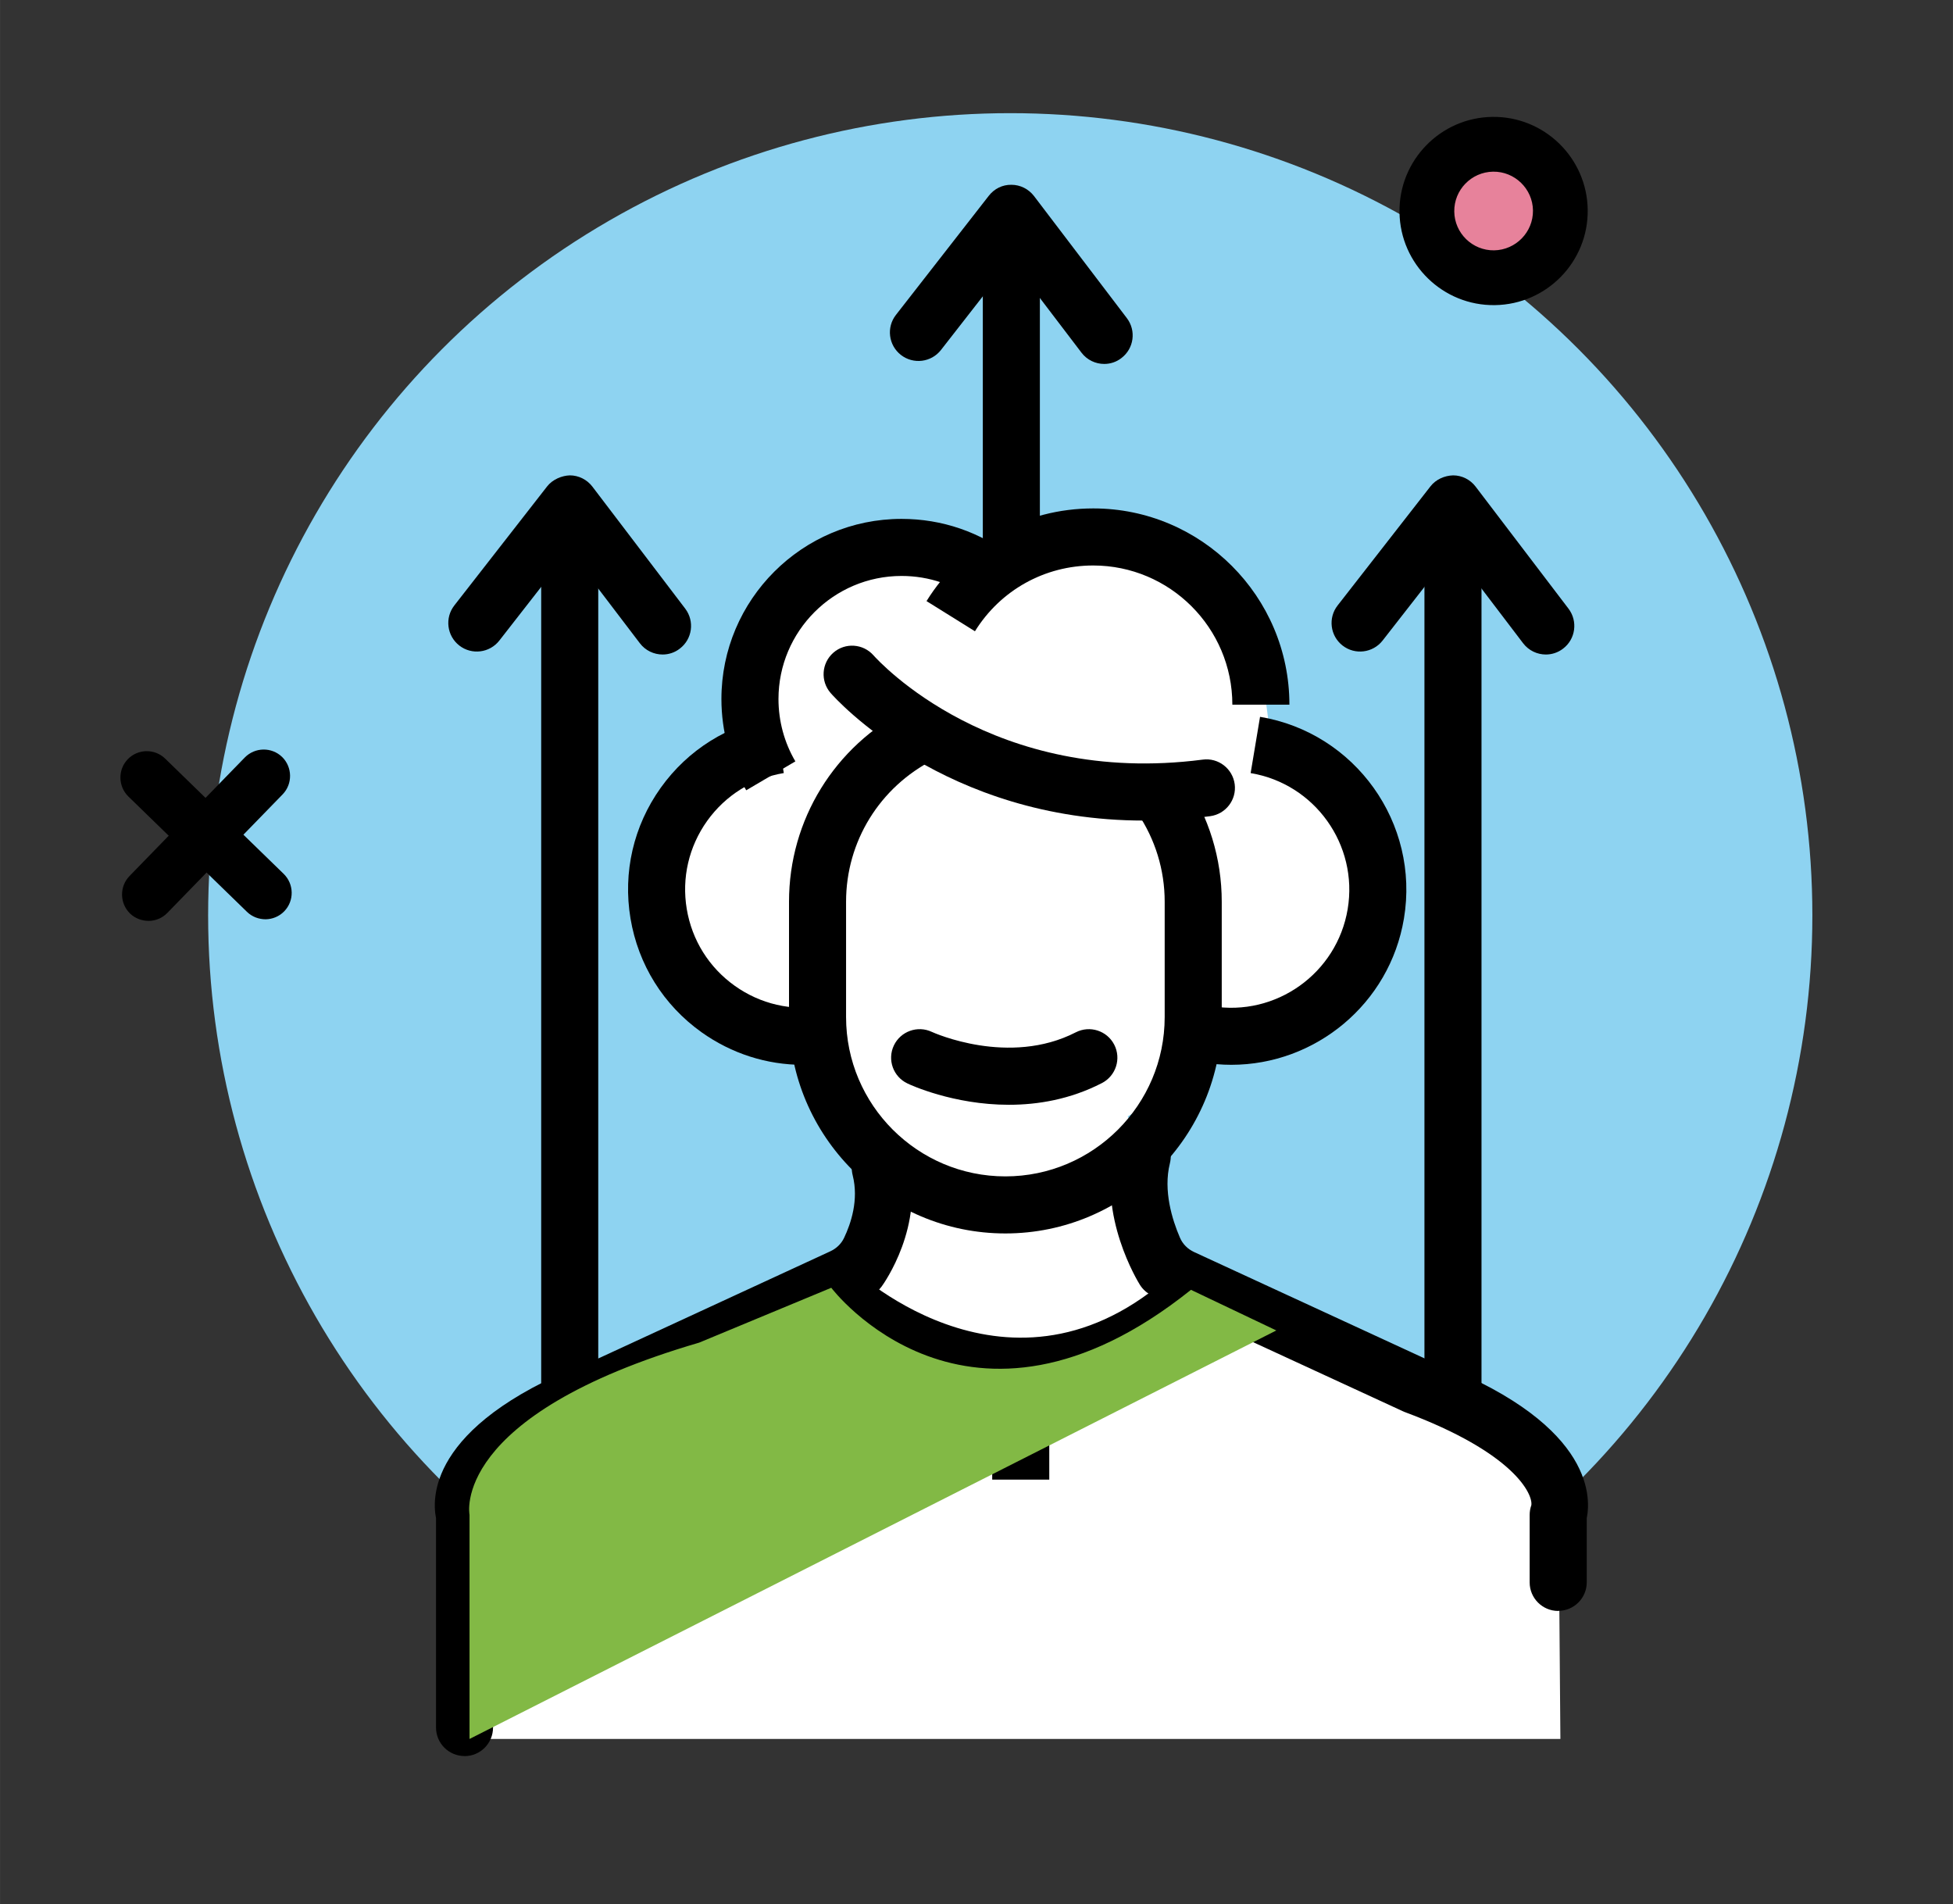 <?xml version="1.0" encoding="UTF-8" standalone="no"?>
<!-- Created with Inkscape (http://www.inkscape.org/) -->

<svg
   xmlns:dc="http://purl.org/dc/elements/1.1/"
   xmlns:cc="http://creativecommons.org/ns#"
   xmlns:rdf="http://www.w3.org/1999/02/22-rdf-syntax-ns#"
   xmlns:svg="http://www.w3.org/2000/svg"
   xmlns="http://www.w3.org/2000/svg"
   xmlns:sodipodi="http://sodipodi.sourceforge.net/DTD/sodipodi-0.dtd"
   xmlns:inkscape="http://www.inkscape.org/namespaces/inkscape"
   width="150"
   height="146.221"
   viewBox="0 0 39.687 38.688"
   version="1.1"
   id="svg8099"
   inkscape:version="0.92.1 r15371"
   sodipodi:docname="desarrollo-personal.svg">
  <rect x="0" y="0" width="39.687" height="38.688" fill="#333333" stroke="none"/>
  <defs
     id="defs8093" />
  <sodipodi:namedview
     id="base"
     pagecolor="#ffffff"
     bordercolor="#666666"
     borderopacity="1.0"
     inkscape:pageopacity="0.0"
     inkscape:pageshadow="2"
     inkscape:zoom="2.8"
     inkscape:cx="-1.6886471"
     inkscape:cy="74.450663"
     inkscape:document-units="px"
     inkscape:current-layer="layer1"
     showgrid="false"
     units="px"
     fit-margin-top="10"
     fit-margin-left="10"
     fit-margin-right="10"
     fit-margin-bottom="10"
     inkscape:window-width="1366"
     inkscape:window-height="709"
     inkscape:window-x="0"
     inkscape:window-y="0"
     inkscape:window-maximized="1" />
  <g
     inkscape:label="Capa 1"
     inkscape:groupmode="layer"
     id="layer1"
     transform="translate(-253.785,-219.802)">
    <g
       transform="matrix(0.773,0,0,0.773,-274.256,-700.451)"
       id="g1672"
       style="stroke-width:0.342">
      <g
         id="g1668"
         style="stroke-width:0.342">
        <g
           id="g1646"
           style="stroke-width:0.342">
          <circle
             style="fill:#8ed3f1;stroke-width:0.342"
             cx="709.664"
             cy="1214.557"
             r="21.087"
             id="circle1596" />
          <path
             style="fill:#ffffff;stroke-width:0.342"
             inkscape:connector-curvature="0"
             d="m 695.375,1236.206 -0.058,-5.892 c 0,0 1.435,-2.739 5.969,-4.507 0.191,-0.075 0.388,-0.147 0.589,-0.218 5,-1.75 3.804,-1.72 3.804,-1.72 l 0.321,-2.53 -2.312,-3.75 c 0,0 -6.438,-1.812 -0.938,-7.25 0,0 0.062,-7.562 6.188,-4.812 0,0 3.106,-1.4 5.125,-0.5 1.842,0.82 1.961,0.996 2.438,4.812 0,0 3.602,3.389 2.938,4.938 -1.312,3.062 -3.778,1.749 -4.312,2.75 -0.641,1.201 -0.734,1.375 -2.375,2.312 l 1.125,3.25 c 0,0 5.524,3.758 10.191,5.925 l 0.059,7.191 h -28.752"
             id="path1598" />
          <g
             id="g1644"
             style="stroke-width:0.342">
            <g
               id="g1622"
               style="stroke-width:0.342">
              <path
                 inkscape:connector-curvature="0"
                 d="m 695.318,1236.655 v 0 c -0.415,0 -0.75,-0.336 -0.75,-0.75 v -5.502 c -0.121,-0.604 -0.123,-2.568 4.278,-4.204 l 6.089,-2.812 c 0.156,-0.073 0.284,-0.192 0.359,-0.349 0.184,-0.384 0.39,-1.004 0.229,-1.644 -0.083,-0.33 0.029,-0.678 0.32,-0.856 h 0.002 c 0.432,-0.266 0.996,-0.033 1.126,0.457 0.456,1.716 -0.632,3.242 -0.687,3.317 -0.076,0.104 -0.176,0.187 -0.293,0.239 l -6.57,3.033 c -2.963,1.103 -3.443,2.197 -3.383,2.527 0.029,0.081 0.029,0.117 0.029,0.203 v 5.591 c 10e-4,0.416 -0.335,0.752 -0.749,0.752 z"
                 id="path1600"
                 style="stroke-width:0.342" />
              <path
                 inkscape:connector-curvature="0"
                 d="m 724.069,1232.841 v 0 c -0.414,0 -0.75,-0.336 -0.75,-0.75 v -1.776 c 0,-0.086 0.015,-0.172 0.044,-0.253 0.046,-0.28 -0.435,-1.375 -3.346,-2.456 l -6.623,-3.055 c -0.132,-0.061 -0.244,-0.159 -0.321,-0.282 -0.053,-0.085 -1.114,-1.813 -0.666,-3.568 0.126,-0.494 0.694,-0.729 1.128,-0.463 h 0.003 c 0.285,0.175 0.403,0.516 0.322,0.841 -0.177,0.713 0.062,1.479 0.264,1.947 0.072,0.171 0.206,0.304 0.374,0.381 l 6.096,2.813 c 4.355,1.616 4.348,3.578 4.226,4.183 v 1.687 c -0.001,0.413 -0.337,0.749 -0.751,0.749 z"
                 id="path1602"
                 style="stroke-width:0.342" />
              <path
                 inkscape:connector-curvature="0"
                 d="m 710.009,1227.162 c -3.16,0 -5.551,-2.253 -5.586,-2.288 l 1.039,-1.081 c 0.178,0.17 4.403,4.11 8.664,0 l 1.041,1.079 c -1.779,1.716 -3.566,2.288 -5.158,2.288 z"
                 id="path1604"
                 style="stroke-width:0.342" />
              <path
                 inkscape:connector-curvature="0"
                 d="m 709.536,1222.918 c -3.137,0 -5.688,-2.552 -5.688,-5.688 v -3.032 c 0,-2.149 1.196,-4.094 3.123,-5.074 l 0.68,1.338 c -1.42,0.723 -2.303,2.154 -2.303,3.736 v 3.032 c 0,2.31 1.879,4.188 4.188,4.188 2.309,0 4.188,-1.879 4.188,-4.188 v -3.032 c 0,-0.835 -0.248,-1.643 -0.718,-2.336 l 1.242,-0.841 c 0.638,0.942 0.976,2.041 0.976,3.177 v 3.032 c 0,3.136 -2.552,5.688 -5.688,5.688 z"
                 id="path1606"
                 style="stroke-width:0.342" />
              <path
                 inkscape:connector-curvature="0"
                 d="m 713.182,1212.065 c -5.245,0 -8.108,-3.202 -8.24,-3.353 -0.272,-0.312 -0.24,-0.786 0.071,-1.059 0.311,-0.273 0.784,-0.24 1.057,0.07 0.134,0.15 3.141,3.454 8.654,2.74 0.41,-0.055 0.787,0.236 0.841,0.647 0.053,0.41 -0.237,0.786 -0.647,0.84 -0.605,0.08 -1.184,0.115 -1.736,0.115 z"
                 id="path1608"
                 style="stroke-width:0.342" />
              <path
                 inkscape:connector-curvature="0"
                 d="m 704.214,1218.486 c -0.951,0 -1.876,-0.295 -2.666,-0.857 -1.001,-0.715 -1.664,-1.776 -1.867,-2.99 -0.203,-1.213 0.079,-2.433 0.794,-3.435 0.715,-1.001 1.776,-1.664 2.989,-1.867 l 0.247,1.479 c -0.817,0.137 -1.533,0.584 -2.016,1.259 -0.481,0.676 -0.672,1.498 -0.535,2.316 0.137,0.818 0.584,1.534 1.26,2.016 0.675,0.482 1.498,0.672 2.315,0.535 l 0.248,1.479 c -0.256,0.044 -0.514,0.065 -0.769,0.065 z"
                 id="path1610"
                 style="stroke-width:0.342" />
              <path
                 inkscape:connector-curvature="0"
                 d="m 715.475,1218.485 c -0.251,0 -0.506,-0.021 -0.762,-0.063 l 0.247,-1.479 c 1.688,0.284 3.293,-0.862 3.575,-2.551 0.282,-1.689 -0.862,-3.293 -2.551,-3.575 l 0.247,-1.479 c 2.505,0.419 4.202,2.797 3.783,5.302 -0.375,2.248 -2.331,3.845 -4.539,3.845 z"
                 id="path1612"
                 style="stroke-width:0.342" />
              <path
                 inkscape:connector-curvature="0"
                 d="m 702.723,1211.269 c -0.427,-0.725 -0.652,-1.555 -0.652,-2.399 0,-2.611 2.124,-4.735 4.735,-4.735 1.064,0 2.07,0.345 2.908,0.997 l -0.922,1.184 c -0.572,-0.445 -1.259,-0.681 -1.986,-0.681 -1.784,0 -3.235,1.451 -3.235,3.235 0,0.577 0.153,1.145 0.444,1.639 z"
                 id="path1614"
                 style="stroke-width:0.342" />
              <path
                 inkscape:connector-curvature="0"
                 d="m 717.003,1209.018 h -1.5 c 0,-2.018 -1.642,-3.658 -3.658,-3.658 -1.273,0 -2.436,0.646 -3.109,1.729 l -1.273,-0.793 c 0.949,-1.525 2.588,-2.436 4.383,-2.436 2.843,-10e-4 5.157,2.313 5.157,5.158 z"
                 id="path1616"
                 style="stroke-width:0.342" />
              <rect
                 x="709.19"
                 y="1228.291"
                 width="1.5"
                 height="1.098"
                 id="rect1618"
                 style="stroke-width:0.342" />
              <path
                 inkscape:connector-curvature="0"
                 d="m 709.628,1219.536 c -1.462,0 -2.597,-0.526 -2.667,-0.561 -0.375,-0.178 -0.534,-0.625 -0.356,-0.999 0.178,-0.373 0.625,-0.532 0.998,-0.356 0.05,0.023 2.029,0.913 3.785,0.011 0.368,-0.188 0.82,-0.044 1.01,0.325 0.189,0.368 0.044,0.82 -0.325,1.01 -0.834,0.429 -1.684,0.57 -2.445,0.57 z"
                 id="path1620"
                 style="stroke-width:0.342" />
            </g>
            <g
               id="g1636"
               style="stroke-width:0.342">
              <g
                 id="g1628"
                 style="stroke-width:0.342">
                <path
                   inkscape:connector-curvature="0"
                   d="m 698.083,1227.713 c -0.415,0 -0.75,-0.336 -0.75,-0.75 v -21.916 c 0,-0.414 0.335,-0.75 0.75,-0.75 0.414,0 0.75,0.336 0.75,0.75 v 21.916 c 0,0.414 -0.335,0.75 -0.75,0.75 z"
                   id="path1624"
                   style="stroke-width:0.342" />
                <path
                   inkscape:connector-curvature="0"
                   d="m 700.525,1207.7 c -0.227,0 -0.45,-0.102 -0.598,-0.296 l -1.852,-2.433 -1.842,2.362 c -0.255,0.327 -0.727,0.385 -1.053,0.131 -0.327,-0.255 -0.385,-0.727 -0.131,-1.053 l 2.441,-3.131 c 0.144,-0.184 0.387,-0.282 0.596,-0.289 0.232,0 0.452,0.111 0.593,0.296 l 2.441,3.208 c 0.25,0.33 0.187,0.801 -0.144,1.051 -0.133,0.104 -0.293,0.154 -0.451,0.154 z"
                   id="path1626"
                   style="stroke-width:0.342" />
              </g>
              <g
                 id="g1634"
                 style="stroke-width:0.342">
                <path
                   inkscape:connector-curvature="0"
                   d="m 721.303,1227.713 c -0.414,0 -0.75,-0.336 -0.75,-0.75 v -21.916 c 0,-0.414 0.336,-0.75 0.75,-0.75 0.414,0 0.75,0.336 0.75,0.75 v 21.916 c 0,0.414 -0.336,0.75 -0.75,0.75 z"
                   id="path1630"
                   style="stroke-width:0.342" />
                <path
                   inkscape:connector-curvature="0"
                   d="m 723.745,1207.7 c -0.226,0 -0.45,-0.102 -0.598,-0.296 l -1.851,-2.433 -1.843,2.362 c -0.255,0.327 -0.727,0.385 -1.053,0.131 -0.327,-0.255 -0.385,-0.727 -0.13,-1.053 l 2.441,-3.131 c 0.143,-0.184 0.37,-0.282 0.596,-0.289 0.232,0 0.451,0.111 0.592,0.297 l 2.441,3.207 c 0.25,0.33 0.187,0.801 -0.143,1.051 -0.135,0.104 -0.294,0.154 -0.452,0.154 z"
                   id="path1632"
                   style="stroke-width:0.342" />
              </g>
            </g>
            <g
               id="g1642"
               style="stroke-width:0.342">
              <path
                 inkscape:connector-curvature="0"
                 d="m 709.693,1205.517 c -0.414,0 -0.75,-0.336 -0.75,-0.75 v -7.358 c 0,-0.414 0.336,-0.75 0.75,-0.75 0.414,0 0.75,0.336 0.75,0.75 v 7.358 c 0,0.414 -0.336,0.75 -0.75,0.75 z"
                 id="path1638"
                 style="stroke-width:0.342" />
              <path
                 inkscape:connector-curvature="0"
                 d="m 712.135,1200.062 c -0.227,0 -0.45,-0.102 -0.598,-0.296 l -1.852,-2.433 -1.842,2.362 c -0.255,0.327 -0.727,0.385 -1.054,0.13 -0.326,-0.254 -0.385,-0.726 -0.13,-1.052 l 2.441,-3.131 c 0.143,-0.184 0.359,-0.294 0.596,-0.289 0.232,0 0.451,0.111 0.593,0.296 l 2.44,3.208 c 0.251,0.33 0.188,0.8 -0.143,1.051 -0.133,0.104 -0.293,0.154 -0.451,0.154 z"
                 id="path1640"
                 style="stroke-width:0.342" />
            </g>
          </g>
        </g>
        <g
           id="g1652"
           style="stroke-width:0.342">
          <path
             style="fill:#e7829b;stroke-width:0.342"
             inkscape:connector-curvature="0"
             d="m 723.733,1194.868 c 1.234,1.783 -0.681,3.752 -2.497,2.568 -0.089,-0.058 -0.168,-0.135 -0.229,-0.222 -1.233,-1.782 0.682,-3.752 2.498,-2.567 0.088,0.057 0.168,0.135 0.228,0.221 z"
             id="path1648" />
          <path
             inkscape:connector-curvature="0"
             d="m 722.405,1198.516 c -1.363,0.02 -2.489,-1.075 -2.508,-2.439 -0.019,-1.364 1.076,-2.49 2.439,-2.509 1.364,-0.02 2.49,1.075 2.509,2.439 0.02,1.364 -1.075,2.49 -2.44,2.509 z m -0.049,-3.508 c -0.57,0.01 -1.026,0.478 -1.019,1.048 0.007,0.57 0.478,1.028 1.048,1.02 0.569,-0.01 1.028,-0.478 1.021,-1.048 -0.007,-0.57 -0.48,-1.029 -1.05,-1.02 z"
             id="path1650"
             style="stroke-width:0.342" />
        </g>
        <g
           id="g1666"
           style="stroke-width:0.342">
          <g
             id="g1658"
             style="stroke-width:0.342">
            <line
               style="fill:#ffffff;stroke-width:0.342"
               x1="686.964"
               y1="1210.934"
               x2="690.082"
               y2="1213.966"
               id="line1654" />
            <path
               inkscape:connector-curvature="0"
               d="m 690.091,1214.66 c -0.178,0 -0.357,-0.063 -0.494,-0.197 l -3.117,-3.031 c -0.273,-0.268 -0.279,-0.707 -0.014,-0.981 0.267,-0.275 0.708,-0.281 0.982,-0.014 l 3.117,3.031 c 0.273,0.268 0.279,0.707 0.014,0.981 -0.133,0.138 -0.311,0.208 -0.488,0.211 z"
               id="path1656"
               style="stroke-width:0.342" />
          </g>
          <g
             id="g1664"
             style="stroke-width:0.342">
            <line
               style="fill:#ffffff;stroke-width:0.342"
               x1="690.04"
               y1="1210.891"
               x2="687.007"
               y2="1214.009"
               id="line1660" />
            <path
               inkscape:connector-curvature="0"
               d="m 687.017,1214.702 c -0.178,0 -0.357,-0.062 -0.495,-0.196 -0.272,-0.268 -0.278,-0.706 -0.014,-0.981 l 3.032,-3.117 c 0.268,-0.274 0.708,-0.281 0.983,-0.014 0.272,0.268 0.278,0.707 0.014,0.981 l -3.032,3.117 c -0.133,0.138 -0.311,0.208 -0.488,0.21 z"
               id="path1662"
               style="stroke-width:0.342" />
          </g>
        </g>
      </g>
      <path
         style="fill:#82b945;stroke-width:0.342"
         inkscape:connector-curvature="0"
         d="m 695.449,1236.206 v -5.892 c 0,0 -0.534,-2.603 6.037,-4.526 l 3.473,-1.442 c 0,0 3.579,4.755 9.456,0.054 l 2.244,1.068 z"
         id="path1670" />
    </g>
  </g>
</svg>
